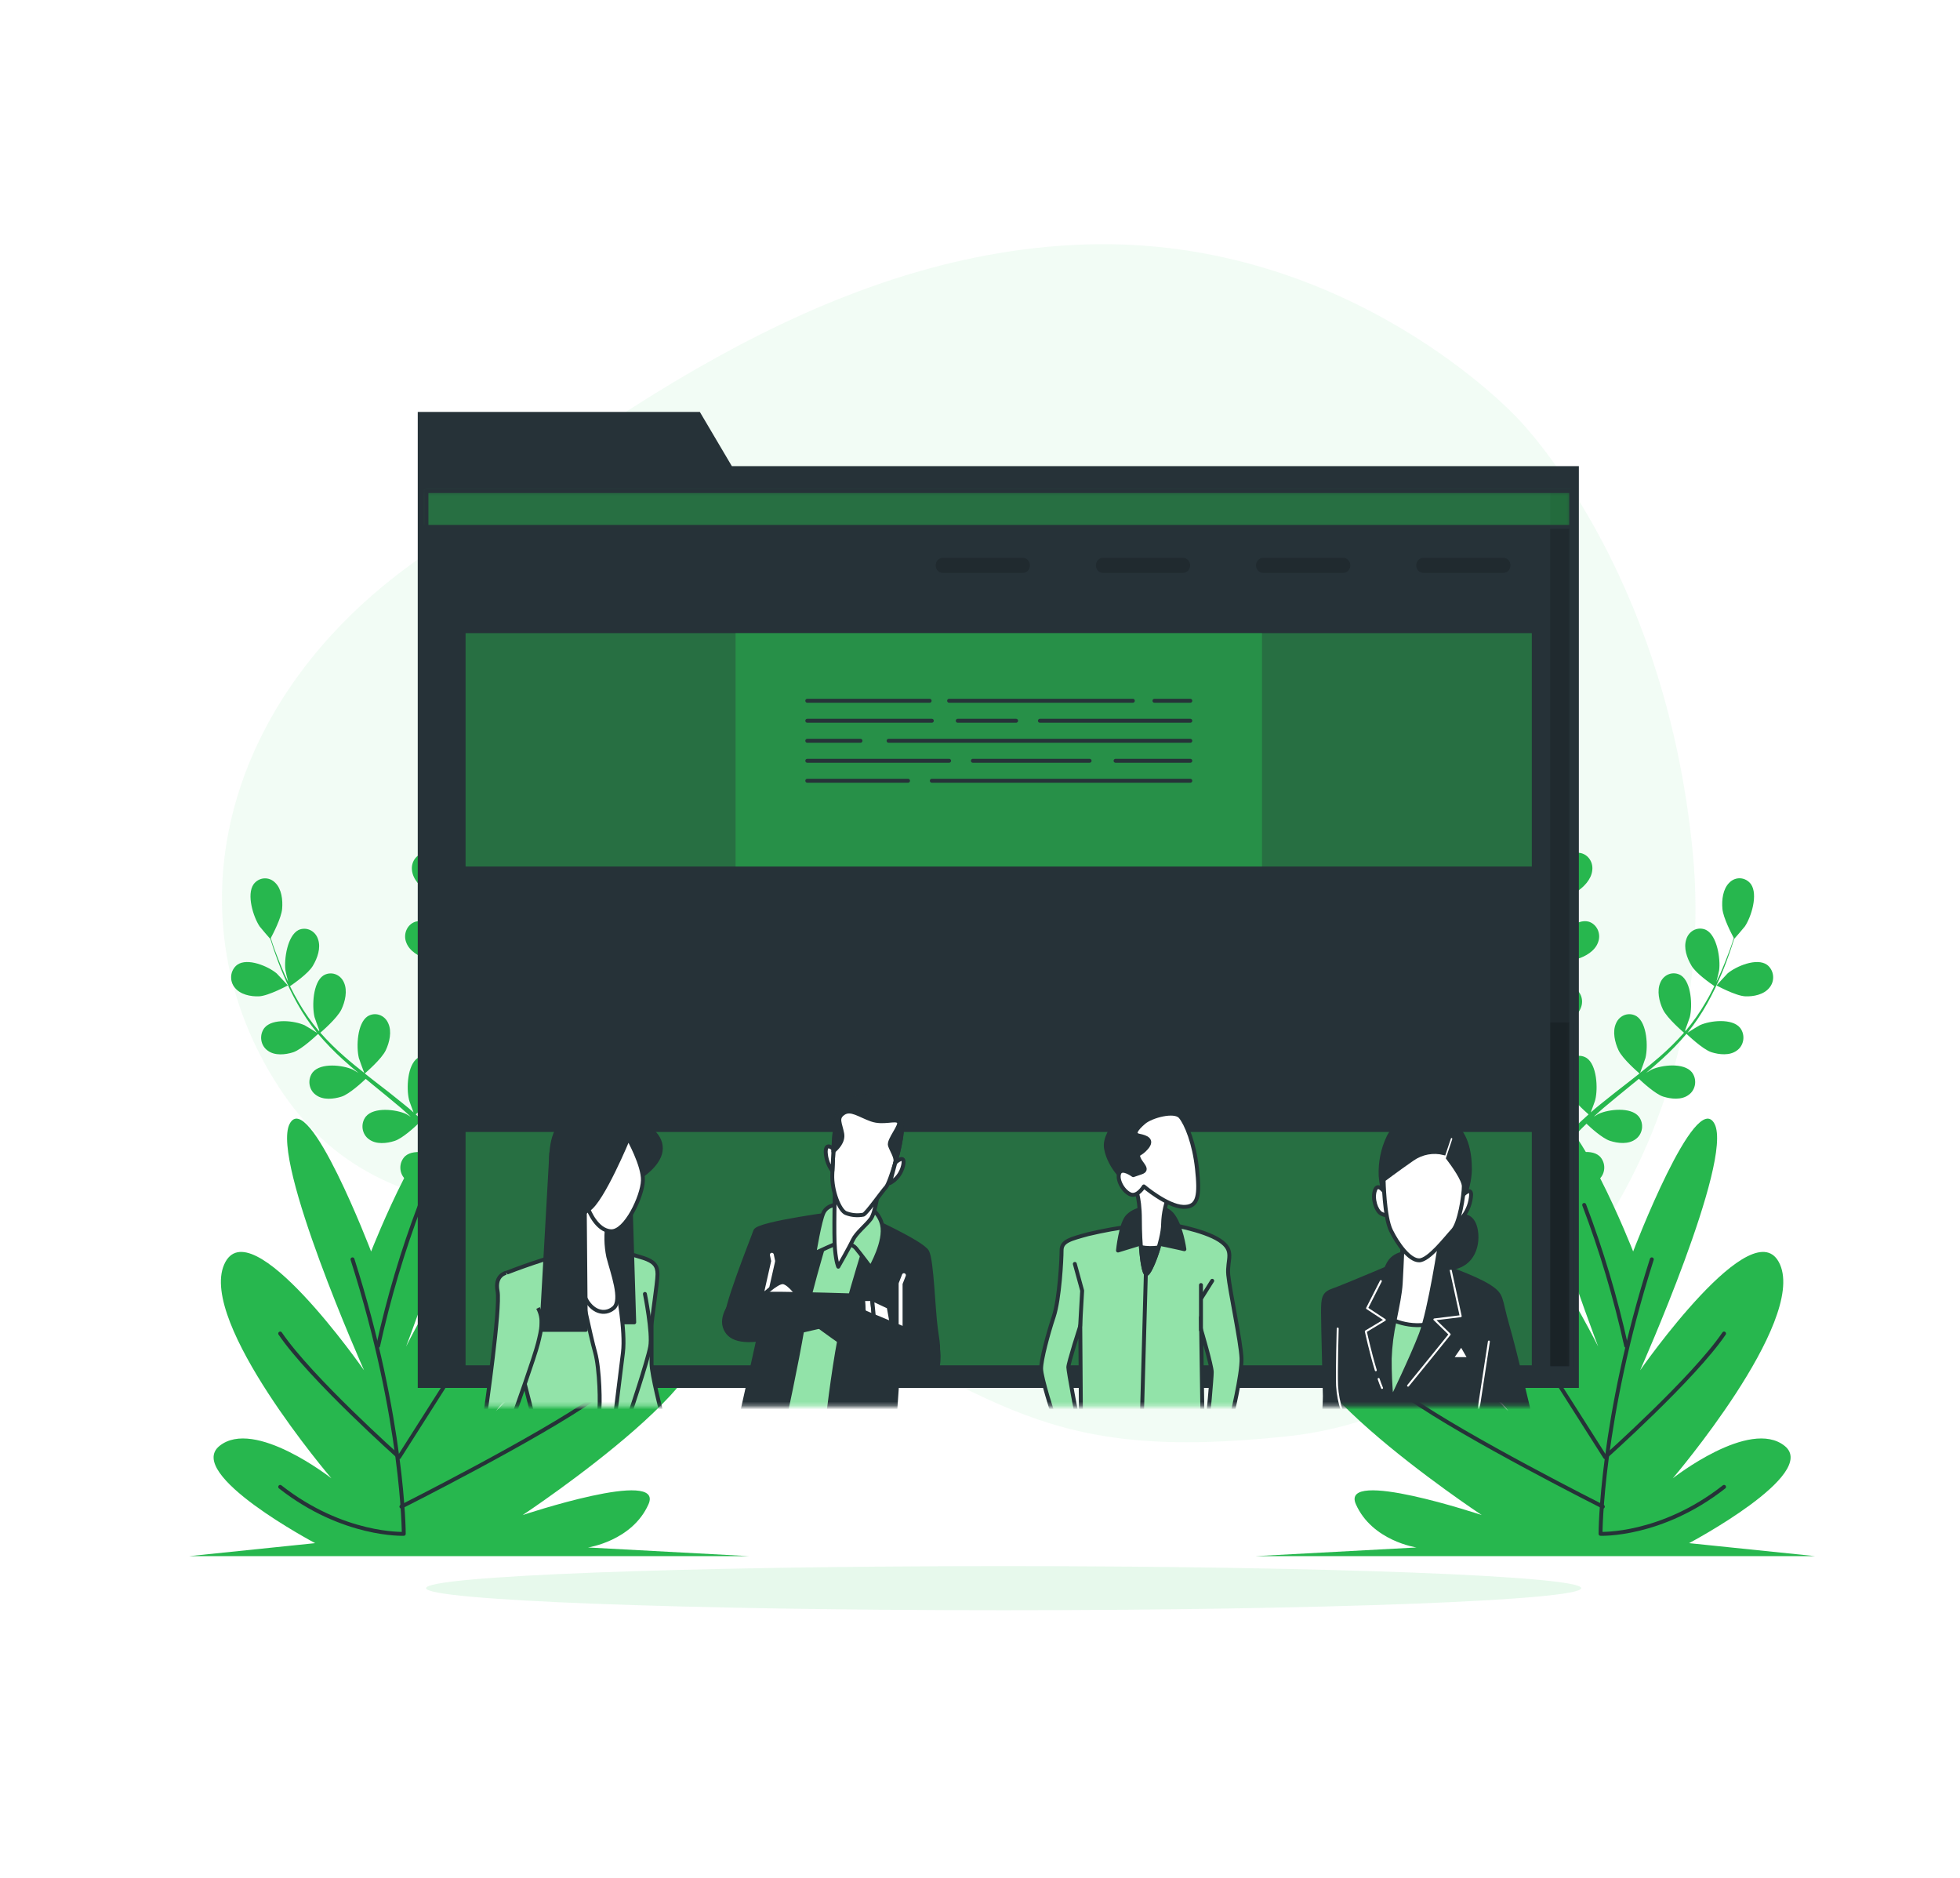 <svg width="500" height="479" viewBox="0 0 500 479" fill="none" xmlns="http://www.w3.org/2000/svg">
<g filter="url(#filter0_b_106_2)">
<g filter="url(#filter1_b_106_2)">
<path d="M387 106.547C387 106.547 344.31 60.137 276.72 62.357C209.13 64.577 151.49 109.525 103.82 144.708C56.15 179.892 43.35 234.562 71.1 277.227C98.85 319.891 142.96 301.931 199.16 329.624C255.36 357.316 266 373.046 328.65 366.312C391.3 359.578 438.94 290.705 431.82 217.338C424.7 143.972 387 106.547 387 106.547Z" fill="#92E3A9" fill-opacity="0.12"/>
</g>
<path d="M403.36 405.071C403.36 408.19 337.36 410.704 256.03 410.704C174.7 410.704 108.69 408.19 108.69 405.071C108.69 401.952 174.69 399.449 256.03 399.449C337.37 399.449 403.36 401.963 403.36 405.071Z" fill="#92E3A9" fill-opacity="0.22"/>
<path d="M116.67 229.489C116.73 229.489 115.98 225.533 115.9 225.246C115.04 222.425 111.81 217.502 108.67 217.502C108.149 217.52 107.638 217.653 107.168 217.893C106.699 218.134 106.283 218.476 105.946 218.898C105.609 219.32 105.36 219.812 105.214 220.343C105.069 220.874 105.03 221.431 105.1 221.979C105.33 224.313 107.31 226.307 109.1 227.453C111.2 228.842 116.67 229.489 116.67 229.489Z" fill="#27B74E"/>
<path d="M122.74 202.842C119.79 203.967 118.33 209.759 118.42 212.729C118.42 212.983 118.98 216.972 119.04 216.972H119.1C118.86 217.884 118.61 218.86 118.36 219.942C117.92 221.937 117.44 224.185 117.07 226.689C116.641 229.371 116.361 232.077 116.23 234.793C116.076 237.837 116.173 240.89 116.52 243.916C116.524 243.951 116.524 243.987 116.52 244.022C116.14 243.142 114.98 240.713 114.87 240.532C113.33 238.05 108.99 234.167 105.96 235.09C105.463 235.253 105.005 235.524 104.613 235.886C104.222 236.249 103.906 236.695 103.688 237.195C103.469 237.695 103.352 238.238 103.343 238.789C103.335 239.34 103.436 239.887 103.64 240.394C104.44 242.59 106.84 243.948 108.85 244.563C111.12 245.242 116.18 244.436 116.58 244.372C117.014 247.439 117.635 250.472 118.44 253.453C118.91 255.192 119.44 256.932 119.96 258.661C119.61 257.908 119.28 257.24 119.23 257.155C117.69 254.672 113.35 250.79 110.32 251.713C109.823 251.875 109.365 252.147 108.973 252.509C108.582 252.872 108.266 253.317 108.048 253.817C107.829 254.317 107.712 254.861 107.703 255.412C107.695 255.963 107.796 256.51 108 257.017C108.8 259.202 111.2 260.57 113.21 261.175C115.22 261.78 119.58 261.175 120.72 261.027C120.93 261.684 121.14 262.353 121.36 263.01C122.36 266.193 123.44 269.375 124.36 272.494C124.69 273.555 124.97 274.7 125.26 275.803C124.95 275.135 124.67 274.573 124.62 274.499C123.09 272.006 118.74 268.134 115.72 269.057C115.223 269.218 114.763 269.488 114.37 269.85C113.977 270.213 113.661 270.658 113.441 271.158C113.222 271.658 113.104 272.202 113.095 272.754C113.086 273.305 113.186 273.853 113.39 274.361C114.19 276.546 116.6 277.914 118.61 278.519C120.62 279.124 124.55 278.593 125.91 278.392C126.18 279.527 126.45 280.672 126.66 281.786C126.78 282.55 126.95 283.271 127.04 284.056L127.34 286.326C127.48 287.78 127.64 289.275 127.74 290.697C127.82 291.694 127.88 292.638 127.94 293.582C127.63 292.521 126.94 290.326 126.94 290.156C125.833 287.822 124.18 285.828 122.14 284.364C122.026 284.098 121.893 283.843 121.74 283.6C121.455 283.138 121.081 282.744 120.644 282.444C120.206 282.145 119.714 281.946 119.199 281.861C118.684 281.776 118.159 281.807 117.656 281.951C117.153 282.095 116.684 282.35 116.28 282.699C113.91 284.873 114.5 290.835 115.59 293.572C115.65 293.731 116.59 295.407 117.11 296.446L115.84 294.77C114.96 293.635 114.06 292.532 113.1 291.344C112.607 290.792 112.117 290.23 111.63 289.657C111.15 289.085 110.58 288.544 110.05 287.971C108.79 286.687 107.46 285.446 106.05 284.237C106.99 283.42 110.26 280.492 111.2 278.498C112.14 276.504 112.81 273.714 111.83 271.603C111.615 271.101 111.302 270.652 110.913 270.286C110.523 269.92 110.066 269.646 109.57 269.48C109.074 269.314 108.55 269.26 108.034 269.322C107.517 269.385 107.018 269.562 106.57 269.842C103.91 271.603 103.64 277.596 104.33 280.45C104.33 280.63 105.09 282.646 105.5 283.738C104.67 283.006 103.85 282.285 102.99 281.617C100.51 279.59 97.99 277.617 95.39 275.634L93.06 273.799C93.39 273.512 97.35 270.118 98.41 267.879C99.35 265.896 100.02 263.095 99.04 260.995C98.826 260.49 98.513 260.039 98.124 259.671C97.734 259.303 97.276 259.027 96.778 258.86C96.281 258.693 95.756 258.639 95.238 258.701C94.719 258.764 94.219 258.942 93.77 259.223C91.12 260.995 90.85 266.978 91.54 269.831C91.59 270.043 92.62 272.929 92.92 273.65C91.21 272.303 89.52 270.945 87.92 269.534C85.732 267.633 83.661 265.585 81.72 263.403C81.87 263.275 86.02 259.743 87.1 257.462C88.04 255.479 88.71 252.678 87.73 250.567C87.513 250.067 87.201 249.621 86.812 249.258C86.423 248.894 85.966 248.621 85.471 248.456C84.977 248.291 84.455 248.238 83.94 248.3C83.424 248.362 82.927 248.538 82.48 248.817C79.82 250.588 79.56 256.582 80.24 259.425C80.29 259.616 81.07 261.822 81.47 262.851L81.32 262.957C79.42 260.704 77.714 258.276 76.22 255.701C75.39 254.301 74.66 252.901 73.98 251.533C74.82 250.96 78.61 248.35 79.8 246.356C80.99 244.362 81.9 241.784 81.14 239.577C80.977 239.059 80.715 238.582 80.369 238.178C80.023 237.773 79.602 237.449 79.131 237.226C78.661 237.004 78.152 236.888 77.637 236.885C77.122 236.883 76.612 236.994 76.14 237.212C73.32 238.655 72.43 244.637 72.82 247.523C72.82 247.682 73.22 249.284 73.52 250.44C73.22 249.825 72.9 249.178 72.63 248.573C71.63 246.313 70.78 244.171 70.08 242.272C69.69 241.211 69.35 240.15 69.08 239.259C69.62 238.251 71.77 234.125 71.97 231.834C72.17 229.542 71.85 226.753 70.22 225.161C69.848 224.774 69.403 224.473 68.915 224.28C68.426 224.086 67.905 224.004 67.384 224.038C66.864 224.072 66.356 224.221 65.893 224.477C65.431 224.733 65.024 225.089 64.7 225.522C62.83 228.185 64.62 233.881 66.24 236.3C66.38 236.512 68.92 239.482 68.95 239.482V239.418C69.23 240.32 69.53 241.275 69.89 242.325C70.56 244.245 71.33 246.409 72.32 248.69C73.359 251.179 74.534 253.602 75.84 255.945C77.296 258.573 78.969 261.058 80.84 263.371L80.91 263.445C80.13 262.936 77.91 261.589 77.72 261.504C75.15 260.326 69.52 259.669 67.46 262.172C67.129 262.599 66.886 263.095 66.748 263.628C66.609 264.161 66.578 264.718 66.657 265.265C66.735 265.811 66.921 266.334 67.202 266.799C67.484 267.264 67.854 267.661 68.29 267.964C70.09 269.322 72.81 269.025 74.8 268.389C77.05 267.635 80.8 263.997 81.15 263.71C83.106 266.016 85.204 268.181 87.43 270.192C88.72 271.369 90.05 272.515 91.43 273.65C90.74 273.236 90.12 272.865 90.03 272.823C87.46 271.645 81.84 270.987 79.78 273.491C79.447 273.916 79.202 274.412 79.062 274.944C78.922 275.477 78.89 276.035 78.967 276.582C79.045 277.129 79.23 277.652 79.512 278.117C79.793 278.583 80.164 278.98 80.6 279.283C82.41 280.641 85.12 280.344 87.12 279.707C89.12 279.071 92.43 275.994 93.3 275.178L94.86 276.472C97.38 278.519 99.86 280.545 102.31 282.614C103.16 283.346 103.97 284.088 104.79 284.841C104.18 284.47 103.66 284.162 103.57 284.12C101 282.953 95.38 282.285 93.32 284.799C92.987 285.224 92.742 285.72 92.602 286.252C92.462 286.785 92.43 287.343 92.507 287.89C92.585 288.437 92.77 288.96 93.052 289.425C93.333 289.891 93.704 290.288 94.14 290.591C95.95 291.949 98.66 291.652 100.66 291.005C102.66 290.357 105.66 287.589 106.66 286.634C107.47 287.419 108.29 288.215 109.05 289.021C109.55 289.583 110.05 290.082 110.55 290.686L111.98 292.415C112.86 293.54 113.76 294.696 114.59 295.821C115.17 296.606 115.71 297.359 116.26 298.112C115.42 297.38 113.75 295.99 113.59 295.874C111.22 294.293 105.76 292.744 103.36 294.887C102.973 295.256 102.663 295.708 102.451 296.212C102.239 296.716 102.129 297.263 102.129 297.815C102.129 298.367 102.239 298.913 102.451 299.418C102.663 299.922 102.973 300.374 103.36 300.743C104.95 302.376 107.67 302.546 109.74 302.206C112.01 301.835 116.13 299.024 116.64 298.632C117.54 299.883 118.4 301.114 119.2 302.281C121.97 306.344 124.13 309.844 125.61 312.305L125.76 312.56L127.68 311.573L127.38 311.085C125.83 308.635 123.58 305.155 120.69 301.114C119.79 299.83 118.79 298.494 117.76 297.115C118.83 295.876 119.832 294.572 120.76 293.211C122.96 294.123 127.55 294.155 128.14 294.155C128.24 295.736 128.32 297.263 128.37 298.706C128.57 303.723 128.55 307.903 128.51 310.82C128.51 310.937 128.51 311.043 128.51 311.16L130.62 310.099C130.62 307.192 130.51 303.267 130.24 298.621C130.14 297.03 130.01 295.322 129.87 293.572C130.45 293.423 135.22 292.118 137.02 290.591C138.66 289.212 140.38 286.963 140.32 284.619C140.324 284.066 140.218 283.519 140.01 283.013C139.801 282.506 139.495 282.052 139.11 281.68C138.725 281.308 138.27 281.026 137.776 280.852C137.282 280.679 136.758 280.617 136.24 280.672C133.12 281.097 130.52 286.411 130.01 289.339C130.01 289.509 129.84 291.461 129.78 292.617C129.72 291.906 129.66 291.217 129.59 290.495C129.45 289.042 129.27 287.599 129.09 286.04C128.97 285.297 128.85 284.534 128.74 283.77C128.63 283.006 128.44 282.221 128.29 281.447C127.91 279.633 127.45 277.819 126.94 276.005C128.14 275.878 132.4 275.347 134.22 274.233C136.04 273.12 138.05 271.189 138.33 268.855C138.412 268.31 138.385 267.753 138.251 267.22C138.117 266.686 137.878 266.189 137.551 265.76C137.224 265.33 136.815 264.979 136.351 264.728C135.888 264.478 135.38 264.333 134.86 264.304C131.72 264.22 128.38 269.057 127.46 271.868C127.4 272.038 126.95 274.127 126.73 275.284C126.41 274.223 126.11 273.109 125.73 272.016C124.73 268.834 123.6 265.726 122.5 262.575L121.5 259.679C121.93 259.679 127 259.128 129.04 257.876C130.85 256.815 132.87 254.832 133.15 252.498C133.234 251.953 133.208 251.395 133.074 250.861C132.941 250.327 132.702 249.828 132.375 249.399C132.047 248.969 131.638 248.618 131.174 248.368C130.709 248.118 130.2 247.974 129.68 247.947C126.54 247.862 123.2 252.71 122.28 255.511C122.21 255.723 121.57 258.693 121.44 259.51C120.72 257.388 120.02 255.267 119.44 253.145C118.605 250.278 117.937 247.358 117.44 244.404C117.64 244.404 122.94 243.874 125.03 242.601C126.84 241.487 128.86 239.546 129.14 237.212C129.222 236.666 129.195 236.108 129.06 235.574C128.925 235.04 128.686 234.542 128.358 234.113C128.029 233.683 127.619 233.332 127.155 233.082C126.69 232.832 126.181 232.688 125.66 232.661C122.53 232.576 119.19 237.424 118.27 240.225C118.21 240.405 117.72 242.707 117.51 243.799H117.33C116.917 240.811 116.756 237.79 116.85 234.772C116.85 233.117 117 231.526 117.15 229.988C118.15 229.988 122.7 229.988 124.7 229.076C126.7 228.163 128.82 226.487 129.34 224.207C129.479 223.672 129.51 223.113 129.43 222.565C129.351 222.018 129.164 221.494 128.881 221.028C128.598 220.562 128.225 220.165 127.787 219.863C127.349 219.561 126.856 219.36 126.34 219.274C123.23 218.828 119.41 223.252 118.21 225.925C118.14 226.074 117.63 227.633 117.27 228.779C117.34 228.078 117.41 227.368 117.5 226.657C117.82 224.164 118.25 221.905 118.65 219.9C118.89 218.765 119.12 217.778 119.35 216.792C120.35 216.261 124.27 214.087 125.62 212.315C126.97 210.544 128.15 208.008 127.62 205.728C127.51 205.179 127.29 204.661 126.976 204.209C126.662 203.758 126.26 203.383 125.798 203.11C125.335 202.836 124.823 202.671 124.296 202.625C123.769 202.579 123.238 202.653 122.74 202.842Z" fill="#27B74E"/>
<path d="M66.06 254.121C68.51 254.015 73.41 251.342 73.42 251.342C73.43 251.342 70.78 248.456 70.59 248.287C68.4 246.441 63.14 244.224 60.53 246.069C60.105 246.388 59.747 246.797 59.481 247.271C59.214 247.746 59.045 248.274 58.984 248.822C58.922 249.371 58.971 249.926 59.125 250.454C59.279 250.981 59.537 251.468 59.88 251.883C61.29 253.697 64 254.206 66.06 254.121Z" fill="#27B74E"/>
<path d="M94.67 319.2C94.67 319.2 109.54 281.182 117.86 282.836C126.18 284.491 103.59 343.45 103.59 343.45C103.59 343.45 129.75 291.1 147.59 291.1C165.43 291.1 141.05 348.955 118.46 368.241C118.46 368.241 154.13 327.464 174.95 336.29C195.77 345.115 133.32 386.433 133.32 386.433C133.32 386.433 169.59 374.308 165.43 383.675C161.27 393.042 150 394.697 150 394.697L191 396.903H48.29L80.4 393.593C80.4 393.593 47.1 375.963 56 368.792C64.9 361.621 84.54 377.056 84.54 377.056C84.54 377.056 50.65 337.382 57.19 322.51C63.73 307.638 92.87 349.507 92.87 349.507C92.87 349.507 69.08 296.064 73.87 286.687C78.66 277.31 94.67 319.2 94.67 319.2Z" fill="#27B74E"/>
<path d="M89.92 321.205C103 362.205 103 391.217 103 391.217C103 391.217 87.54 391.854 71.48 379.241" stroke="#263238" stroke-linecap="round" stroke-linejoin="round"/>
<path d="M96.46 343.28C99.152 331.023 102.729 319.005 107.16 307.33" stroke="#263238" stroke-linecap="round" stroke-linejoin="round"/>
<path d="M135.11 319.317L101.81 371.667C101.81 371.667 79.21 351.512 71.48 340.13" stroke="#263238" stroke-linecap="round" stroke-linejoin="round"/>
<path d="M102.4 384.28C102.4 384.28 137.48 366.618 151.76 356.53" stroke="#263238" stroke-linecap="round" stroke-linejoin="round"/>
<path d="M394.62 229.489C394.56 229.489 395.32 225.533 395.39 225.246C396.25 222.425 399.49 217.502 402.62 217.502C403.141 217.52 403.653 217.653 404.122 217.893C404.591 218.134 405.008 218.476 405.344 218.898C405.681 219.32 405.93 219.812 406.076 220.343C406.221 220.874 406.26 221.431 406.19 221.979C405.96 224.313 403.98 226.307 402.19 227.453C400.09 228.842 394.62 229.489 394.62 229.489Z" fill="#27B74E"/>
<path d="M388.55 202.842C391.5 203.967 392.97 209.759 392.87 212.729C392.87 212.984 392.31 216.972 392.26 216.972H392.2C392.43 217.884 392.68 218.86 392.93 219.942C393.37 221.937 393.85 224.186 394.22 226.689C394.649 229.371 394.929 232.077 395.06 234.793C395.219 237.837 395.122 240.891 394.77 243.916C394.766 243.951 394.766 243.987 394.77 244.022C395.16 243.142 396.32 240.713 396.42 240.532C397.96 238.05 402.3 234.168 405.33 235.09C405.827 235.251 406.287 235.522 406.68 235.884C407.072 236.246 407.388 236.692 407.607 237.193C407.826 237.693 407.943 238.237 407.95 238.789C407.958 239.34 407.855 239.887 407.65 240.394C406.85 242.59 404.45 243.948 402.44 244.563C400.17 245.242 395.11 244.436 394.71 244.372C394.281 247.44 393.66 250.473 392.85 253.453C392.383 255.192 391.877 256.929 391.33 258.661C391.68 257.908 392.01 257.24 392.06 257.155C393.6 254.673 397.95 250.79 400.97 251.713C401.468 251.874 401.927 252.144 402.32 252.507C402.712 252.869 403.028 253.315 403.247 253.815C403.466 254.316 403.583 254.86 403.59 255.411C403.598 255.963 403.495 256.51 403.29 257.017C402.49 259.202 400.09 260.571 398.08 261.175C396.07 261.78 391.71 261.175 390.57 261.027L389.94 263.01C388.94 266.193 387.85 269.375 386.94 272.494C386.61 273.555 386.32 274.7 386.03 275.804C386.35 275.135 386.62 274.573 386.67 274.499C388.21 272.006 392.55 268.134 395.57 269.057C396.067 269.218 396.527 269.489 396.92 269.851C397.313 270.213 397.629 270.658 397.849 271.158C398.068 271.659 398.187 272.202 398.195 272.754C398.204 273.306 398.104 273.853 397.9 274.361C397.1 276.546 394.69 277.915 392.68 278.519C390.67 279.124 386.74 278.593 385.38 278.392C385.11 279.527 384.85 280.673 384.64 281.786C384.51 282.55 384.34 283.272 384.25 284.057L383.95 286.327C383.81 287.78 383.65 289.276 383.55 290.697C383.47 291.694 383.41 292.638 383.35 293.582C383.67 292.522 384.35 290.326 384.4 290.156C385.51 287.824 387.162 285.831 389.2 284.364C389.313 284.096 389.45 283.84 389.61 283.6C389.893 283.137 390.265 282.742 390.702 282.442C391.139 282.141 391.631 281.942 392.145 281.857C392.659 281.772 393.185 281.803 393.687 281.948C394.189 282.093 394.657 282.349 395.06 282.699C397.44 284.873 396.84 290.835 395.75 293.572C395.69 293.731 394.8 295.407 394.23 296.447C394.66 295.884 395.06 295.386 395.51 294.77C396.38 293.635 397.28 292.532 398.24 291.344L399.71 289.657C400.19 289.085 400.77 288.544 401.3 287.971C402.55 286.687 403.88 285.446 405.25 284.237C404.32 283.42 401.04 280.492 400.1 278.498C399.16 276.504 398.49 273.714 399.47 271.603C399.685 271.099 399.998 270.649 400.388 270.282C400.778 269.916 401.237 269.64 401.734 269.474C402.232 269.308 402.756 269.255 403.274 269.318C403.792 269.382 404.291 269.56 404.74 269.842C407.39 271.603 407.66 277.596 406.97 280.45C406.97 280.63 406.21 282.646 405.8 283.738C406.63 283.006 407.45 282.285 408.31 281.617C410.79 279.591 413.36 277.618 415.91 275.634L418.24 273.799C417.91 273.512 413.95 270.118 412.89 267.879C411.96 265.896 411.28 263.095 412.26 260.995C412.474 260.49 412.787 260.039 413.176 259.672C413.566 259.304 414.024 259.027 414.522 258.86C415.019 258.693 415.544 258.639 416.062 258.701C416.581 258.764 417.081 258.942 417.53 259.223C420.19 260.995 420.45 266.978 419.76 269.831C419.71 270.043 418.68 272.929 418.39 273.65C420.09 272.303 421.78 270.945 423.39 269.534C425.578 267.634 427.649 265.586 429.59 263.403C429.44 263.276 425.29 259.743 424.21 257.462C423.27 255.479 422.6 252.678 423.58 250.567C423.794 250.064 424.106 249.615 424.495 249.248C424.884 248.881 425.342 248.605 425.838 248.438C426.334 248.271 426.858 248.216 427.375 248.278C427.892 248.34 428.391 248.516 428.84 248.796C431.5 250.567 431.77 256.561 431.08 259.404C431.03 259.595 430.25 261.801 429.86 262.83C429.906 262.871 429.956 262.907 430.01 262.936C431.907 260.683 433.61 258.255 435.1 255.68C435.94 254.28 436.66 252.88 437.34 251.511C436.5 250.939 432.71 248.329 431.52 246.335C430.33 244.341 429.43 241.763 430.18 239.556C430.342 239.031 430.606 238.548 430.955 238.139C431.305 237.729 431.731 237.402 432.208 237.179C432.684 236.956 433.199 236.842 433.72 236.844C434.241 236.846 434.755 236.964 435.23 237.191C438.06 238.633 438.94 244.616 438.55 247.502C438.55 247.661 438.15 249.263 437.86 250.419C438.15 249.804 438.47 249.157 438.74 248.552C439.74 246.292 440.59 244.15 441.29 242.251C441.69 241.19 442.02 240.129 442.29 239.238C441.74 238.23 439.6 234.104 439.39 231.813C439.18 229.521 439.52 226.731 441.15 225.14C441.521 224.753 441.965 224.453 442.453 224.259C442.94 224.066 443.461 223.983 443.981 224.017C444.501 224.051 445.008 224.201 445.469 224.457C445.931 224.712 446.337 225.068 446.66 225.501C448.54 228.163 446.75 233.86 445.13 236.279C444.99 236.491 442.44 239.461 442.41 239.461V239.397C442.13 240.299 441.83 241.254 441.47 242.304C440.81 244.224 440.04 246.388 439.05 248.669C438.004 251.156 436.825 253.578 435.52 255.924C434.064 258.552 432.391 261.037 430.52 263.35L430.45 263.424C431.23 262.915 433.45 261.568 433.64 261.483C436.22 260.305 441.84 259.648 443.9 262.151C444.232 262.577 444.475 263.073 444.614 263.605C444.753 264.137 444.785 264.695 444.708 265.241C444.63 265.788 444.446 266.31 444.165 266.776C443.885 267.241 443.515 267.639 443.08 267.943C441.27 269.301 438.56 269.004 436.56 268.367C434.31 267.614 430.56 263.976 430.22 263.689C428.264 265.995 426.166 268.16 423.94 270.171C422.65 271.348 421.31 272.494 419.94 273.629C420.63 273.215 421.25 272.844 421.34 272.802C423.91 271.624 429.53 270.966 431.59 273.47C431.923 273.895 432.168 274.39 432.308 274.923C432.448 275.456 432.48 276.014 432.403 276.561C432.325 277.107 432.14 277.631 431.858 278.096C431.577 278.562 431.206 278.959 430.77 279.262C428.97 280.62 426.25 280.323 424.26 279.686C422.27 279.05 418.94 275.973 418.08 275.156C417.55 275.591 417.08 276.026 416.51 276.451C414 278.498 411.51 280.524 409.06 282.593C408.21 283.325 407.4 284.067 406.58 284.82L407.8 284.099C410.37 282.932 415.99 282.264 418.05 284.778C418.383 285.203 418.628 285.698 418.768 286.231C418.908 286.764 418.94 287.322 418.863 287.869C418.785 288.415 418.6 288.939 418.318 289.404C418.037 289.87 417.666 290.267 417.23 290.57C415.42 291.928 412.71 291.631 410.72 290.983C408.73 290.336 405.72 287.568 404.72 286.613C403.91 287.398 403.09 288.194 402.34 289C401.83 289.562 401.34 290.061 400.84 290.665L399.4 292.394C398.53 293.519 397.62 294.675 396.79 295.799C396.21 296.584 395.67 297.338 395.13 298.091C395.96 297.359 397.64 295.969 397.79 295.852C400.16 294.272 405.63 292.723 408.02 294.866C408.407 295.235 408.717 295.686 408.929 296.191C409.141 296.695 409.251 297.241 409.251 297.794C409.251 298.346 409.141 298.892 408.929 299.397C408.717 299.901 408.407 300.352 408.02 300.722C406.42 302.355 403.7 302.525 401.64 302.185C399.36 301.814 395.24 299.003 394.73 298.611C393.83 299.862 392.97 301.093 392.17 302.26C389.4 306.322 387.24 309.823 385.76 312.284C385.76 312.38 385.66 312.454 385.61 312.539L383.69 311.552L383.99 311.064C385.54 308.614 387.8 305.134 390.68 301.093C391.59 299.809 392.58 298.473 393.61 297.094C392.538 295.857 391.536 294.553 390.61 293.19C388.4 294.102 383.82 294.134 383.22 294.134C383.13 295.715 383.05 297.242 382.99 298.685C382.79 303.702 382.81 307.882 382.86 310.799V311.138L380.75 310.078C380.75 307.171 380.86 303.246 381.14 298.6C381.23 297.009 381.36 295.301 381.51 293.551C380.92 293.402 376.15 292.097 374.35 290.57C372.72 289.191 371 286.942 371.06 284.598C371.054 284.045 371.159 283.497 371.367 282.99C371.575 282.482 371.882 282.028 372.267 281.655C372.652 281.283 373.107 281.001 373.602 280.828C374.097 280.655 374.621 280.595 375.14 280.651C378.25 281.076 380.86 286.39 381.37 289.318C381.37 289.488 381.53 291.44 381.59 292.596C381.66 291.885 381.71 291.196 381.79 290.474C381.92 289.021 382.1 287.578 382.29 286.019C382.4 285.276 382.52 284.513 382.63 283.749C382.74 282.985 382.93 282.2 383.08 281.426C383.46 279.612 383.92 277.798 384.43 275.984C383.23 275.857 378.98 275.326 377.15 274.212C375.32 273.099 373.32 271.168 373.05 268.834C372.966 268.289 372.992 267.731 373.126 267.197C373.259 266.663 373.498 266.165 373.825 265.735C374.153 265.306 374.562 264.954 375.026 264.704C375.491 264.454 376 264.311 376.52 264.283C379.65 264.199 382.99 269.036 383.91 271.847C383.97 272.017 384.42 274.106 384.64 275.263C384.96 274.202 385.26 273.088 385.64 271.995C386.64 268.813 387.77 265.705 388.87 262.554C389.21 261.589 389.53 260.624 389.87 259.658C389.44 259.658 384.37 259.107 382.33 257.855C380.52 256.794 378.5 254.811 378.22 252.477C378.138 251.932 378.165 251.374 378.299 250.841C378.433 250.308 378.672 249.81 378.999 249.381C379.326 248.952 379.735 248.601 380.199 248.35C380.662 248.099 381.17 247.955 381.69 247.926C384.83 247.841 388.17 252.689 389.09 255.489C389.16 255.702 389.8 258.672 389.93 259.489C390.65 257.367 391.36 255.245 391.93 253.124C392.775 250.259 393.443 247.34 393.93 244.383C393.73 244.383 388.44 243.853 386.35 242.58C384.53 241.466 382.51 239.525 382.24 237.191C382.156 236.645 382.182 236.088 382.316 235.554C382.449 235.02 382.688 234.521 383.015 234.092C383.343 233.662 383.752 233.311 384.216 233.061C384.681 232.811 385.19 232.667 385.71 232.64C388.84 232.555 392.18 237.403 393.1 240.203C393.16 240.384 393.66 242.686 393.87 243.778H394.04C394.453 240.79 394.614 237.769 394.52 234.751C394.52 233.096 394.37 231.505 394.22 229.967C393.22 229.967 388.68 229.967 386.68 229.055C384.68 228.142 382.55 226.466 382.03 224.186C381.891 223.651 381.861 223.092 381.94 222.544C382.019 221.996 382.206 221.473 382.489 221.007C382.773 220.541 383.145 220.144 383.583 219.842C384.021 219.54 384.514 219.339 385.03 219.253C388.14 218.807 391.96 223.231 393.17 225.904C393.23 226.053 393.75 227.612 394.1 228.758C394.03 228.057 393.96 227.347 393.87 226.636C393.56 224.143 393.12 221.884 392.72 219.879C392.48 218.744 392.25 217.757 392.02 216.771C391.02 216.24 387.1 214.066 385.76 212.294C384.42 210.523 383.22 207.987 383.76 205.707C383.875 205.171 384.093 204.666 384.403 204.226C384.712 203.785 385.105 203.418 385.556 203.148C386.008 202.878 386.507 202.712 387.023 202.659C387.538 202.606 388.059 202.669 388.55 202.842Z" fill="#27B74E"/>
<path d="M445.23 254.121C442.78 254.015 437.88 251.342 437.88 251.342C437.88 251.342 440.51 248.456 440.7 248.287C442.89 246.441 448.15 244.224 450.76 246.069C451.187 246.387 451.545 246.796 451.813 247.27C452.08 247.744 452.25 248.273 452.311 248.822C452.373 249.37 452.324 249.927 452.169 250.454C452.013 250.982 451.755 251.468 451.41 251.883C450 253.697 447.32 254.206 445.23 254.121Z" fill="#27B74E"/>
<path d="M416.62 319.2C416.62 319.2 401.75 281.182 393.43 282.836C385.11 284.491 407.7 343.45 407.7 343.45C407.7 343.45 381.54 291.1 363.7 291.1C345.86 291.1 370.24 348.955 392.84 368.241C392.84 368.241 357.16 327.464 336.35 336.29C315.54 345.115 378 386.433 378 386.433C378 386.433 341.73 374.308 345.89 383.675C350.05 393.042 361.35 394.697 361.35 394.697L320.35 396.903H463L430.89 393.593C430.89 393.593 464.19 375.963 455.27 368.792C446.35 361.621 426.73 377.056 426.73 377.056C426.73 377.056 460.62 337.382 454.08 322.51C447.54 307.638 418.4 349.507 418.4 349.507C418.4 349.507 442.19 296.064 437.4 286.687C432.61 277.31 416.62 319.2 416.62 319.2Z" fill="#27B74E"/>
<path d="M421.38 321.205C408.3 362.205 408.3 391.217 408.3 391.217C408.3 391.217 423.76 391.854 439.81 379.241" stroke="#263238" stroke-linecap="round" stroke-linejoin="round"/>
<path d="M414.84 343.28C412.141 331.024 408.561 319.006 404.13 307.33" stroke="#263238" stroke-linecap="round" stroke-linejoin="round"/>
<path d="M376.19 319.317L409.48 371.667C409.48 371.667 432.08 351.512 439.81 340.13" stroke="#263238" stroke-linecap="round" stroke-linejoin="round"/>
<path d="M408.89 384.28C408.89 384.28 373.81 366.618 359.54 356.53" stroke="#263238" stroke-linecap="round" stroke-linejoin="round"/>
<g filter="url(#filter2_b_106_2)">
<path d="M186.7 118.898L178.53 105.065H106.57V118.898V123.873V354.001H402.77V118.898H186.7Z" fill="#263238"/>
<mask id="mask0_106_2" style="mask-type:luminance" maskUnits="userSpaceOnUse" x="108" y="125" width="293" height="224">
<path d="M400.82 125.242H108.77V348.983H400.82V125.242Z" fill="white"/>
</mask>
<g mask="url(#mask0_106_2)">
<path opacity="0.17" d="M402.25 123.322H395.47V350.681H402.25V123.322Z" fill="black"/>
<path opacity="0.17" d="M402.25 260.789H395.47V348.835H402.25V260.789Z" fill="black"/>
<path d="M401.2 122.218H107.61V134.386H401.2V122.218Z" fill="#27B74E" fill-opacity="0.46" stroke="#263238" stroke-miterlimit="10"/>
</g>
<path d="M400.82 125.242H108.77V348.983H400.82V125.242Z" stroke="#263238" stroke-linecap="round" stroke-linejoin="round"/>
<g opacity="0.17">
<path d="M260.93 146.118H240.5C240.264 146.118 240.03 146.069 239.811 145.973C239.593 145.877 239.394 145.736 239.227 145.559C239.06 145.381 238.927 145.171 238.837 144.939C238.747 144.708 238.7 144.459 238.7 144.208C238.699 143.957 238.744 143.707 238.834 143.475C238.924 143.242 239.056 143.03 239.224 142.851C239.391 142.673 239.59 142.531 239.809 142.435C240.028 142.338 240.263 142.288 240.5 142.288H260.93C261.167 142.288 261.402 142.338 261.621 142.435C261.84 142.531 262.039 142.673 262.206 142.851C262.374 143.03 262.506 143.242 262.596 143.475C262.686 143.707 262.731 143.957 262.73 144.208C262.73 144.459 262.683 144.708 262.593 144.939C262.503 145.171 262.37 145.381 262.203 145.559C262.036 145.736 261.837 145.877 261.619 145.973C261.4 146.069 261.166 146.118 260.93 146.118Z" fill="black"/>
<path d="M301.79 146.118H281.36C280.883 146.115 280.427 145.913 280.09 145.556C279.753 145.198 279.563 144.714 279.56 144.208C279.56 143.701 279.749 143.214 280.087 142.855C280.424 142.495 280.882 142.291 281.36 142.288H301.79C302.27 142.288 302.73 142.491 303.07 142.851C303.409 143.211 303.6 143.699 303.6 144.208C303.597 144.716 303.406 145.202 303.066 145.559C302.727 145.917 302.268 146.118 301.79 146.118Z" fill="black"/>
<path d="M342.66 146.118H322.23C321.752 146.118 321.293 145.917 320.954 145.559C320.614 145.202 320.423 144.716 320.42 144.208C320.42 143.699 320.611 143.211 320.95 142.851C321.29 142.491 321.75 142.288 322.23 142.288H342.66C343.138 142.291 343.596 142.495 343.933 142.855C344.271 143.214 344.46 143.701 344.46 144.208C344.457 144.714 344.267 145.198 343.93 145.556C343.593 145.913 343.137 146.115 342.66 146.118Z" fill="black"/>
<path d="M383.52 146.118H363.09C362.854 146.118 362.62 146.069 362.401 145.973C362.183 145.877 361.984 145.736 361.817 145.559C361.65 145.381 361.517 145.171 361.427 144.939C361.337 144.708 361.29 144.459 361.29 144.208C361.289 143.957 361.334 143.707 361.424 143.475C361.514 143.242 361.646 143.03 361.814 142.851C361.981 142.673 362.18 142.531 362.399 142.435C362.618 142.338 362.853 142.288 363.09 142.288H383.52C383.998 142.291 384.456 142.495 384.793 142.855C385.131 143.214 385.32 143.701 385.32 144.208C385.317 144.714 385.127 145.198 384.79 145.556C384.453 145.913 383.997 146.115 383.52 146.118Z" fill="black"/>
</g>
<path d="M136.37 237.441H167.24" stroke="#263238" stroke-width="3" stroke-linecap="round" stroke-linejoin="round"/>
<path d="M166.69 242.544H170.06" stroke="#263238" stroke-linecap="round" stroke-linejoin="round"/>
<path d="M147.36 242.544H164.65" stroke="#263238" stroke-linecap="round" stroke-linejoin="round"/>
<path d="M134.01 242.544H145.53" stroke="#263238" stroke-linecap="round" stroke-linejoin="round"/>
<path d="M155.9 247.646H170.06" stroke="#263238" stroke-linecap="round" stroke-linejoin="round"/>
<path d="M148.17 247.646H153.67" stroke="#263238" stroke-linecap="round" stroke-linejoin="round"/>
<path d="M134.01 247.646H145.73" stroke="#263238" stroke-linecap="round" stroke-linejoin="round"/>
<path d="M141.66 252.738H170.06" stroke="#263238" stroke-linecap="round" stroke-linejoin="round"/>
<path d="M134.01 252.738H139.02" stroke="#263238" stroke-linecap="round" stroke-linejoin="round"/>
<path d="M163.03 257.84H170.06" stroke="#263238" stroke-linecap="round" stroke-linejoin="round"/>
<path d="M149.6 257.84H160.58" stroke="#263238" stroke-linecap="round" stroke-linejoin="round"/>
<path d="M134.01 257.84H147.36" stroke="#263238" stroke-linecap="round" stroke-linejoin="round"/>
<path d="M145.73 262.943H170.06" stroke="#263238" stroke-linecap="round" stroke-linejoin="round"/>
<path d="M134.01 262.943H143.49" stroke="#263238" stroke-linecap="round" stroke-linejoin="round"/>
<path d="M206.77 237.441H237.64" stroke="#263238" stroke-width="3" stroke-linecap="round" stroke-linejoin="round"/>
<path d="M237.09 242.544H240.46" stroke="#263238" stroke-linecap="round" stroke-linejoin="round"/>
<path d="M217.76 242.544H235.05" stroke="#263238" stroke-linecap="round" stroke-linejoin="round"/>
<path d="M204.41 242.544H215.93" stroke="#263238" stroke-linecap="round" stroke-linejoin="round"/>
<path d="M226.3 247.646H240.46" stroke="#263238" stroke-linecap="round" stroke-linejoin="round"/>
<path d="M218.57 247.646H224.07" stroke="#263238" stroke-linecap="round" stroke-linejoin="round"/>
<path d="M204.41 247.646H216.13" stroke="#263238" stroke-linecap="round" stroke-linejoin="round"/>
<path d="M212.06 252.738H240.46" stroke="#263238" stroke-linecap="round" stroke-linejoin="round"/>
<path d="M204.41 252.738H209.42" stroke="#263238" stroke-linecap="round" stroke-linejoin="round"/>
<path d="M233.43 257.84H240.46" stroke="#263238" stroke-linecap="round" stroke-linejoin="round"/>
<path d="M220 257.84H230.98" stroke="#263238" stroke-linecap="round" stroke-linejoin="round"/>
<path d="M204.41 257.84H217.76" stroke="#263238" stroke-linecap="round" stroke-linejoin="round"/>
<path d="M216.13 262.943H240.46" stroke="#263238" stroke-linecap="round" stroke-linejoin="round"/>
<path d="M204.41 262.943H213.89" stroke="#263238" stroke-linecap="round" stroke-linejoin="round"/>
<path d="M277.17 237.441H308.04" stroke="#263238" stroke-width="3" stroke-linecap="round" stroke-linejoin="round"/>
<path d="M307.49 242.544H310.86" stroke="#263238" stroke-linecap="round" stroke-linejoin="round"/>
<path d="M288.16 242.544H305.45" stroke="#263238" stroke-linecap="round" stroke-linejoin="round"/>
<path d="M274.81 242.544H286.33" stroke="#263238" stroke-linecap="round" stroke-linejoin="round"/>
<path d="M296.7 247.646H310.86" stroke="#263238" stroke-linecap="round" stroke-linejoin="round"/>
<path d="M288.97 247.646H294.47" stroke="#263238" stroke-linecap="round" stroke-linejoin="round"/>
<path d="M274.81 247.646H286.53" stroke="#263238" stroke-linecap="round" stroke-linejoin="round"/>
<path d="M282.46 252.738H310.86" stroke="#263238" stroke-linecap="round" stroke-linejoin="round"/>
<path d="M274.81 252.738H279.82" stroke="#263238" stroke-linecap="round" stroke-linejoin="round"/>
<path d="M303.83 257.84H310.86" stroke="#263238" stroke-linecap="round" stroke-linejoin="round"/>
<path d="M290.4 257.84H301.38" stroke="#263238" stroke-linecap="round" stroke-linejoin="round"/>
<path d="M274.81 257.84H288.16" stroke="#263238" stroke-linecap="round" stroke-linejoin="round"/>
<path d="M286.53 262.943H310.86" stroke="#263238" stroke-linecap="round" stroke-linejoin="round"/>
<path d="M274.81 262.943H284.29" stroke="#263238" stroke-linecap="round" stroke-linejoin="round"/>
<path d="M347.57 237.441H378.44" stroke="#263238" stroke-width="3" stroke-linecap="round" stroke-linejoin="round"/>
<path d="M377.89 242.544H381.26" stroke="#263238" stroke-linecap="round" stroke-linejoin="round"/>
<path d="M358.56 242.544H375.85" stroke="#263238" stroke-linecap="round" stroke-linejoin="round"/>
<path d="M345.21 242.544H356.73" stroke="#263238" stroke-linecap="round" stroke-linejoin="round"/>
<path d="M367.1 247.646H381.26" stroke="#263238" stroke-linecap="round" stroke-linejoin="round"/>
<path d="M359.37 247.646H364.87" stroke="#263238" stroke-linecap="round" stroke-linejoin="round"/>
<path d="M345.21 247.646H356.93" stroke="#263238" stroke-linecap="round" stroke-linejoin="round"/>
<path d="M352.86 252.738H381.26" stroke="#263238" stroke-linecap="round" stroke-linejoin="round"/>
<path d="M345.21 252.738H350.22" stroke="#263238" stroke-linecap="round" stroke-linejoin="round"/>
<path d="M374.23 257.84H381.26" stroke="#263238" stroke-linecap="round" stroke-linejoin="round"/>
<path d="M360.8 257.84H371.78" stroke="#263238" stroke-linecap="round" stroke-linejoin="round"/>
<path d="M345.21 257.84H358.56" stroke="#263238" stroke-linecap="round" stroke-linejoin="round"/>
<path d="M356.93 262.943H381.26" stroke="#263238" stroke-linecap="round" stroke-linejoin="round"/>
<path d="M345.21 262.943H354.69" stroke="#263238" stroke-linecap="round" stroke-linejoin="round"/>
<path d="M390.77 221.01H118.77V161.489H390.77V221.01Z" fill="#27B74E" fill-opacity="0.46"/>
<path d="M321.94 221.01H187.65V161.489H321.94V221.01Z" fill="#27B74E" fill-opacity="0.46"/>
<path d="M294.5 178.737H303.65" stroke="#263238" stroke-linecap="round" stroke-linejoin="round"/>
<path d="M242.12 178.737H288.99" stroke="#263238" stroke-linecap="round" stroke-linejoin="round"/>
<path d="M205.94 178.737H237.15" stroke="#263238" stroke-linecap="round" stroke-linejoin="round"/>
<path d="M265.28 183.839H303.65" stroke="#263238" stroke-linecap="round" stroke-linejoin="round"/>
<path d="M244.32 183.839H259.21" stroke="#263238" stroke-linecap="round" stroke-linejoin="round"/>
<path d="M205.94 183.839H237.71" stroke="#263238" stroke-linecap="round" stroke-linejoin="round"/>
<path d="M226.68 188.942H303.65" stroke="#263238" stroke-linecap="round" stroke-linejoin="round"/>
<path d="M205.94 188.942H219.51" stroke="#263238" stroke-linecap="round" stroke-linejoin="round"/>
<path d="M284.58 194.044H303.65" stroke="#263238" stroke-linecap="round" stroke-linejoin="round"/>
<path d="M248.18 194.044H277.96" stroke="#263238" stroke-linecap="round" stroke-linejoin="round"/>
<path d="M205.94 194.044H242.12" stroke="#263238" stroke-linecap="round" stroke-linejoin="round"/>
<path d="M237.71 199.136H303.65" stroke="#263238" stroke-linecap="round" stroke-linejoin="round"/>
<path d="M205.94 199.136H231.64" stroke="#263238" stroke-linecap="round" stroke-linejoin="round"/>
<path d="M390.77 348.241H118.77V288.72H390.77V348.241Z" fill="#27B74E" fill-opacity="0.46"/>
</g>
<mask id="mask1_106_2" style="mask-type:luminance" maskUnits="userSpaceOnUse" x="332" y="274" width="61" height="85">
<path d="M392.87 274.647H332.48V358.704H392.87V274.647Z" fill="white"/>
</mask>
<g mask="url(#mask1_106_2)">
<path d="M358.58 321.46C358.58 321.46 342.65 328.249 340.15 329.087C337.65 329.925 337.5 331.071 337.5 334.709C337.5 338.348 337.97 354.758 337.97 356.084C337.97 357.41 337.81 359.892 337.81 359.892H390C390 359.892 386.56 345.041 384.53 338.029C382.5 331.018 383.44 330.402 379.85 328.09C376.26 325.777 366.85 322.457 364.85 321.958C362.776 321.613 360.679 321.446 358.58 321.46Z" fill="#263238" stroke="#263238" stroke-linecap="round" stroke-linejoin="round"/>
<path d="M359.36 319.635C359.36 319.635 355.61 319.306 354.05 322.627C352.49 325.947 348.74 333.68 348.74 333.68L353.27 336.661L348 339.514C348.88 343.607 349.975 347.644 351.28 351.607C352.188 354.208 353.229 356.755 354.4 359.235C354.4 359.235 362 350.122 365 347.301C366.978 345.293 368.615 342.939 369.84 340.342L365.94 336.534L372.66 335.706C372.66 335.706 370.94 326.435 368.75 322.627C366.56 318.818 359.36 319.635 359.36 319.635Z" fill="#263238" stroke="#263238" stroke-linecap="round" stroke-linejoin="round"/>
<path d="M351.69 351.714C351.97 352.541 352.27 353.326 352.56 354.015" stroke="white" stroke-width="0.5" stroke-linecap="round" stroke-linejoin="round"/>
<path d="M352.26 326.753L348.74 333.68L353.27 336.661L348.42 339.578C348.42 339.578 349.55 344.808 350.97 349.497" stroke="white" stroke-width="0.5" stroke-linecap="round" stroke-linejoin="round"/>
<path d="M370 323.613L372.63 335.706L365.91 336.534L369.81 340.342C369.81 340.342 362.31 349.666 359.2 353.432" stroke="white" stroke-width="0.5" stroke-linecap="round" stroke-linejoin="round"/>
<path d="M379.82 342.166L377.01 360.56" stroke="white" stroke-width="0.5" stroke-linecap="round" stroke-linejoin="round"/>
<path d="M341.25 338.857C341.25 338.857 340.94 349.953 341.09 353.432C341.214 355.638 341.635 357.813 342.34 359.892" stroke="white" stroke-width="0.5" stroke-linecap="round" stroke-linejoin="round"/>
<path d="M370.14 346.643L372.79 342.835L374.98 346.643H370.14Z" fill="white" stroke="#263238" stroke-miterlimit="10"/>
<path d="M373.26 310.194C373.26 310.194 375.91 309.865 376.54 314.013C377.17 318.161 375.29 323.454 369.04 323.454C362.79 323.454 363.27 318.479 363.42 314.84C363.57 311.202 373.26 310.194 373.26 310.194Z" fill="#263238" stroke="#263238" stroke-miterlimit="10"/>
<path d="M357.8 316.994C357.8 316.994 357.64 321.789 357.33 327.262C357.02 332.736 354.52 340.183 354.52 346.473C354.499 349.959 354.656 353.444 354.99 356.911C354.99 356.911 360.14 346.303 362.48 340.183C364.82 334.062 367.48 316.326 367.48 316.326L357.8 316.994Z" fill="white" stroke="#263238" stroke-miterlimit="10"/>
<path d="M373.1 306.1C374.263 303.684 374.905 301.024 374.98 298.313C374.98 294.176 374.2 288.544 369.67 286.051C365.14 283.558 356.39 285.223 354.21 290.029C352.738 293.1 352.049 296.527 352.21 299.968C352.368 301.829 352.733 303.663 353.3 305.431C353.3 305.431 353.93 302.249 358.14 300.637C362.35 299.024 366.89 297.316 369.07 298.515C371.25 299.714 373.1 306.1 373.1 306.1Z" fill="#263238" stroke="#263238" stroke-linecap="round" stroke-linejoin="round"/>
<path d="M353.43 304.402C353.43 304.402 351.55 301.421 350.77 303.575C349.99 305.728 351.09 308.879 352.33 309.537C353.57 310.194 354.21 309.865 354.21 309.865L353.43 304.402Z" fill="white" stroke="#263238" stroke-linecap="round" stroke-linejoin="round"/>
<path d="M373.1 304.901C373.1 304.901 375.29 302.578 375.29 304.731C375.18 306.73 374.48 308.641 373.29 310.194C372.35 311.52 371.88 310.862 371.88 310.862L373.1 304.901Z" fill="white" stroke="#263238" stroke-linecap="round" stroke-linejoin="round"/>
<path d="M369.39 295.364L370.94 290.729C371.001 290.547 370.992 290.347 370.914 290.173C370.836 289.999 370.696 289.865 370.525 289.801C370.354 289.736 370.166 289.746 370.002 289.828C369.837 289.911 369.711 290.059 369.65 290.241L368.35 294.113C366.982 293.77 365.563 293.726 364.179 293.985C362.794 294.244 361.475 294.8 360.3 295.619C356.24 298.441 352.96 300.923 352.96 300.923C352.96 300.923 353.12 310.364 354.83 313.843C356.54 317.323 359.52 321.46 362.02 321.46C364.52 321.46 368.89 315.668 370.61 313.843C372.33 312.019 373.42 304.901 373.42 302.578C373.42 300.912 370.84 297.284 369.39 295.364Z" fill="white" stroke="#263238" stroke-miterlimit="10"/>
<path d="M363.24 337.923C360.703 338.167 358.147 337.804 355.76 336.862C355.045 340.039 354.629 343.283 354.52 346.547C354.499 350.033 354.656 353.518 354.99 356.986C354.99 356.986 360.14 346.378 362.48 340.257C362.73 339.536 363 338.74 363.24 337.923Z" fill="#92E3A9" stroke="#263238" stroke-miterlimit="10"/>
</g>
<mask id="mask2_106_2" style="mask-type:luminance" maskUnits="userSpaceOnUse" x="261" y="274" width="62" height="85">
<path d="M322.09 274.647H261.7V358.704H322.09V274.647Z" fill="white"/>
</mask>
<g mask="url(#mask2_106_2)">
<path d="M289.43 312.666C285.447 313.145 281.491 313.854 277.58 314.787C273.01 316.039 270.81 316.58 270.81 318.914C270.81 321.248 270.3 331.304 268.81 335.802C267.32 340.299 265.59 346.76 265.59 349.093C265.59 351.427 268.81 361.303 268.81 361.303H274.73C274.73 361.303 272.53 349.804 272.53 348.733C272.53 347.661 275.58 338.125 275.58 338.125L275.75 361.653H306.75L306.42 339.196C306.42 339.196 309.12 348.361 309.12 349.974C309.12 351.586 308.12 362.194 308.12 362.194H314C314 362.194 316.88 350.525 316.71 346.388C316.54 342.251 313.71 329.14 313.33 325.173C312.95 321.205 315.19 319.062 311.13 316.368C307.07 313.674 297.75 312.061 295.72 311.881C293.604 311.925 291.498 312.188 289.43 312.666Z" fill="#92E3A9" stroke="#263238" stroke-miterlimit="10"/>
<path d="M275.55 338.178L276.06 329.193L274.19 322.372" stroke="#263238" stroke-linecap="round" stroke-linejoin="round"/>
<path d="M306.37 327.761V339.249" stroke="#263238" stroke-linecap="round" stroke-linejoin="round"/>
<path d="M306.53 330.996L309.24 326.679" stroke="#263238" stroke-linecap="round" stroke-linejoin="round"/>
<path d="M292.31 324.886L291.3 361.345" stroke="#263238" stroke-linecap="round" stroke-linejoin="round"/>
<path d="M291.8 308.359C290.293 308.447 288.86 309.079 287.74 310.152C285.88 311.955 285.2 318.956 285.2 318.956C285.2 318.956 291.13 317.163 292.14 316.835C293.15 316.506 302.14 318.627 302.14 318.627C302.14 318.627 301.3 312.348 298.93 309.653C296.56 306.959 291.8 308.359 291.8 308.359Z" fill="#263238" stroke="#263238" stroke-linecap="round" stroke-linejoin="round"/>
<path d="M289.43 302.609C289.43 302.609 290.79 304.731 290.79 311.096C290.79 317.46 291.46 324.027 292.31 324.886C293.16 325.745 296.71 316.4 296.71 312.157C296.778 309.351 297.415 306.594 298.58 304.073C298.58 304.073 294.34 301.018 292.14 300.658C291.539 300.558 290.925 300.705 290.422 301.067C289.919 301.429 289.565 301.98 289.43 302.609Z" fill="white" stroke="#263238" stroke-linecap="round" stroke-linejoin="round"/>
<path d="M291.06 318.097C291.33 321.587 291.79 324.334 292.31 324.886C292.83 325.438 294.46 321.937 295.58 318.182C294.078 318.407 292.553 318.378 291.06 318.097Z" fill="#263238" stroke="#263238" stroke-linecap="round" stroke-linejoin="round"/>
<path d="M299.76 285.372C299.76 285.372 300.76 285.732 302.64 283.929C304.52 282.126 303.64 278.72 302.81 279.442C302.28 279.901 301.821 280.445 301.45 281.054C301.122 280.003 300.517 279.073 299.708 278.374C298.898 277.675 297.917 277.236 296.88 277.108C293.33 276.747 289.09 281.956 289.09 281.956C289.09 281.956 281.31 288.066 282.15 292.914C282.99 297.762 287.4 302.068 289.43 302.609C291.46 303.15 295.19 299.204 294.51 295.789C293.83 292.373 293.33 287.302 294.51 286.804C296.233 286.222 297.986 285.744 299.76 285.372Z" fill="#263238" stroke="#263238" stroke-linecap="round" stroke-linejoin="round"/>
<path d="M289.09 299.735C289.09 299.735 286.22 297.613 285.54 299.204C284.86 300.796 286.39 303.692 288.25 304.583C290.11 305.474 291.8 302.61 291.8 302.61C291.8 302.61 297.73 307.638 301.8 307.818C305.87 307.998 306.04 304.583 305.36 298.122C304.68 291.662 302.65 286.623 301.13 284.831C299.61 283.038 293.68 284.65 291.81 286.263C289.94 287.875 288.81 289.318 290.63 289.679C292.45 290.039 294.18 290.739 292.49 292.734C290.8 294.728 289.95 293.985 290.49 295.428C291.03 296.871 293.2 298.303 291.17 299.024L289.09 299.735Z" fill="white" stroke="#263238" stroke-linecap="round" stroke-linejoin="round"/>
</g>
<mask id="mask3_106_2" style="mask-type:luminance" maskUnits="userSpaceOnUse" x="182" y="274" width="61" height="85">
<path d="M242.85 274.244H182.46V358.715H242.85V274.244Z" fill="white"/>
</mask>
<g mask="url(#mask3_106_2)">
<path d="M214.68 309.282C214.68 309.282 193.34 311.976 192.68 313.949C192.02 315.922 184.22 335.165 185.4 336.937C186.58 338.708 188.96 339.058 190.82 339.058C192.137 338.933 193.384 338.369 194.38 337.446L188.96 361.844H228.24L229.43 344.776C229.43 344.776 234 346.897 237.05 346.579C240.1 346.261 239.42 343.704 238.74 338.857C238.06 334.009 237.74 321.608 236.54 319.275C235.34 316.941 220.96 310.47 220.96 310.47L214.68 309.282Z" fill="#263238" stroke="#263238" stroke-linecap="round" stroke-linejoin="round"/>
<path d="M229.75 338.538V327.4L230.59 325.247" stroke="white" stroke-linecap="round" stroke-linejoin="round"/>
<path d="M195.54 329.193L197.24 321.651L196.9 320.038" stroke="white" stroke-linecap="round" stroke-linejoin="round"/>
<path d="M200 362.608C200 362.608 203.21 347.873 204.74 338.719C206.27 329.564 212.64 309.282 212.64 309.282L222.47 312.157C222.47 312.157 215.86 332.63 214.17 341.434C212.48 350.239 211.06 362.714 211.06 362.714L200 362.608Z" fill="#92E3A9" stroke="#263238" stroke-miterlimit="10"/>
<path d="M214 307.16C214 307.16 211.12 307.16 210.1 309.282C209.08 311.403 207.73 319.699 207.73 319.699C207.73 319.699 213.83 316.824 214.34 316.824C214.85 316.824 217.22 317.004 218.4 318.436C219.58 319.869 222.13 323.284 222.13 323.284C222.13 323.284 226.02 316.644 225.01 312.337C224.664 310.917 223.904 309.65 222.84 308.715C221.775 307.78 220.459 307.224 219.08 307.128L214 307.16Z" fill="#92E3A9" stroke="#263238" stroke-miterlimit="10"/>
<path d="M213 302.429C213 302.429 212.66 315.01 213 318.596C213.34 322.181 213.85 323.083 213.85 323.083C213.85 323.083 216.73 318.055 217.57 316.262C218.41 314.469 220.96 312.485 222.15 310.873C223.34 309.261 224.15 303.151 224.15 303.151C224.15 303.151 219.75 306.747 217.38 305.845C215.703 305.058 214.208 303.892 213 302.429Z" fill="white" stroke="#263238" stroke-linecap="round" stroke-linejoin="round"/>
<path d="M220 279.696C217.12 280.142 214.31 281.669 213.5 284.65C212.82 287.164 212.5 295.428 212.32 299.554C212.14 303.681 214.18 308.9 215.87 309.441C217.281 309.972 218.799 310.096 220.27 309.802C221.12 309.441 225.02 303.872 226.03 302.79C227.04 301.708 230.09 291.651 230.09 288.066C230.164 286.297 229.693 284.551 228.748 283.092C227.802 281.634 226.433 280.542 224.85 279.983C223.27 279.528 221.618 279.43 220 279.696Z" fill="white" stroke="#263238" stroke-linecap="round" stroke-linejoin="round"/>
<path d="M228.39 296.552C228.39 296.552 231.1 294.028 230.39 297.263C230.172 298.23 229.756 299.134 229.172 299.911C228.588 300.688 227.85 301.32 227.01 301.761L228.39 296.552Z" fill="white" stroke="#263238" stroke-linecap="round" stroke-linejoin="round"/>
<path d="M212.64 293.094C212.64 293.094 210.64 291.121 210.64 293.816C210.717 295.58 211.312 297.274 212.34 298.663L212.64 293.094Z" fill="white" stroke="#263238" stroke-linecap="round" stroke-linejoin="round"/>
<path d="M228.39 296.552C229.269 293.805 229.836 290.956 230.08 288.066C230.155 286.297 229.683 284.551 228.738 283.092C227.792 281.634 226.424 280.542 224.84 279.983C223.26 279.528 221.608 279.43 219.99 279.696C217.11 280.142 214.3 281.669 213.49 284.65C212.969 287.623 212.665 290.634 212.58 293.656C213.44 292.946 215.23 291.206 214.85 289.137C214.34 286.443 213.32 285.191 215.18 283.929C217.04 282.667 219.25 284.47 222.3 285.552C225.35 286.634 228.39 285.191 229.24 286.082C230.09 286.973 226.53 290.76 227.04 292.193C227.55 293.625 228.73 295.248 228.39 296.51V296.552Z" fill="#263238" stroke="#263238" stroke-linecap="round" stroke-linejoin="round"/>
<path d="M204 330.996C204 330.996 201.46 327.22 199.77 327.039C198.08 326.859 194.01 330.996 194.01 330.996H204Z" fill="white" stroke="#263238" stroke-linecap="round" stroke-linejoin="round"/>
<path d="M220.09 331.346H222.47L222.97 336.385L220.43 335.664L220.09 331.346Z" fill="white" stroke="#263238" stroke-linecap="round" stroke-linejoin="round"/>
<path d="M222.47 331.346L226.7 333.33L227.71 338.899L222.97 336.385L222.47 331.346Z" fill="white" stroke="#263238" stroke-linecap="round" stroke-linejoin="round"/>
<path d="M236 341.105L211.79 331.049C210.394 331.777 209.085 332.678 207.89 333.733C207.184 334.486 206.662 335.411 206.37 336.427C206.37 336.427 217.88 345.232 223.47 347.926C229.06 350.621 237.19 351.522 238.54 350.048C239.89 348.573 239.54 343.047 238.71 342.145C238.261 341.654 237.75 341.233 237.19 340.893" fill="#263238"/>
<path d="M236 341.105L211.79 331.049C210.394 331.777 209.085 332.678 207.89 333.733C207.184 334.486 206.662 335.411 206.37 336.427C206.37 336.427 217.88 345.232 223.47 347.926C229.06 350.621 237.19 351.522 238.54 350.048C239.89 348.573 239.54 343.047 238.71 342.145C238.261 341.654 237.75 341.233 237.19 340.893" stroke="#263238" stroke-linecap="round" stroke-linejoin="round"/>
<path d="M220.09 330.498L220.43 335.706C220.43 335.706 202.65 340.013 196.05 341.275C189.45 342.538 185.89 341.625 184.88 338.401C183.87 335.176 187.25 331.208 188.77 330.317C190.29 329.426 220.09 330.498 220.09 330.498Z" fill="#263238" stroke="#263238" stroke-linecap="round" stroke-linejoin="round"/>
</g>
<mask id="mask4_106_2" style="mask-type:luminance" maskUnits="userSpaceOnUse" x="121" y="274" width="55" height="85">
<path d="M175.15 274.647H121.68V358.704H175.15V274.647Z" fill="white"/>
</mask>
<g mask="url(#mask4_106_2)">
<path d="M154.69 318.182C154.69 318.182 161.47 319.975 164.18 320.876C166.89 321.778 167.73 322.849 167.73 325.003C167.73 327.156 166.21 336.671 166.21 338.114V347.82C166.21 350.515 168.75 360.391 168.75 360.391H135.75C135.75 360.391 132.03 345.306 129.49 337.053C126.95 328.8 126.61 325.915 129.15 324.653C135.188 322.306 141.348 320.329 147.6 318.733C149.948 318.374 152.317 318.19 154.69 318.182Z" fill="#92E3A9" stroke="#263238" stroke-miterlimit="10"/>
<path d="M164.52 330.031C164.52 330.031 166.52 339.917 165.87 343.503C165.22 347.088 160.62 360.751 160.62 360.751" stroke="#263238" stroke-linecap="round" stroke-linejoin="round"/>
<path d="M129.13 324.642C129.13 324.642 126.13 325.183 126.93 329.32C127.73 333.457 123.88 360.2 123.88 360.2H131.33C131.33 360.2 136.41 346.006 137.25 342.601C138.09 339.196 138.78 336.491 137.25 333.616" fill="#92E3A9"/>
<path d="M129.13 324.642C129.13 324.642 126.13 325.183 126.93 329.32C127.73 333.457 123.88 360.2 123.88 360.2H131.33C131.33 360.2 136.41 346.006 137.25 342.601C138.09 339.196 138.78 336.491 137.25 333.616" stroke="#263238" stroke-miterlimit="10"/>
<path d="M160.68 300.689L161.79 337.276H151.78V303.84L160.68 300.689Z" fill="#263238" stroke="#263238" stroke-linecap="round" stroke-linejoin="round"/>
<path d="M147.75 326.986C147.75 326.986 150.63 340.777 151.82 344.946C153.01 349.115 153.17 358.736 152.82 360.03C152.47 361.324 157.05 360.03 157.05 360.03C157.05 360.03 158.24 350.483 158.92 344.946C159.6 339.408 157.56 328.96 157.56 328.96L155.36 319.794L147.06 321.417L147.75 326.986Z" fill="white" stroke="#263238" stroke-linecap="round" stroke-linejoin="round"/>
<path d="M155 311.891C154.528 314.751 154.586 317.68 155.17 320.516C156.17 324.472 158.9 331.654 156.53 333.627C154.16 335.6 150.94 334.529 149.25 330.933C147.56 327.336 146.03 318.362 146.03 311C146.03 303.638 146.71 302.376 149.08 302.376C151.45 302.376 155 311.891 155 311.891Z" fill="white" stroke="#263238" stroke-linecap="round" stroke-linejoin="round"/>
<path d="M150.12 308.486C148.597 309.891 146.806 310.929 144.87 311.531C142.33 312.072 140.98 304.89 140.64 297.74C140.3 290.591 142 286.602 145.55 284.809C149.1 283.017 157.74 283.908 161.13 285.34C164.52 286.772 168.58 289.116 168.58 292.882C168.58 296.648 164 299.735 162.65 300.583C161.3 301.432 158.08 302.705 156.05 304.89C154.296 306.462 152.286 307.68 150.12 308.486Z" fill="#263238" stroke="#263238" stroke-linecap="round" stroke-linejoin="round"/>
<path d="M150.12 308.486C150.12 308.486 152.12 313.875 155.88 314.045C159.64 314.215 163.88 305.071 164.01 301.114C164.14 297.157 160.28 290.336 160.28 290.336C160.28 290.336 153.68 306.322 150.12 308.486Z" fill="white" stroke="#263238" stroke-linecap="round" stroke-linejoin="round"/>
<path d="M149.11 300.403L149.44 339.196H138.1L140.64 294.113" fill="#263238"/>
<path d="M149.11 300.403L149.44 339.196H138.1L140.64 294.113" stroke="#263238" stroke-linecap="round" stroke-linejoin="round"/>
</g>
</g>
<defs>
<filter id="filter0_b_106_2" x="-10" y="-10" width="520" height="499" filterUnits="userSpaceOnUse" color-interpolation-filters="sRGB">
<feFlood flood-opacity="0" result="BackgroundImageFix"/>
<feGaussianBlur in="BackgroundImageFix" stdDeviation="5"/>
<feComposite in2="SourceAlpha" operator="in" result="effect1_backgroundBlur_106_2"/>
<feBlend mode="normal" in="SourceGraphic" in2="effect1_backgroundBlur_106_2" result="shape"/>
</filter>
<filter id="filter1_b_106_2" x="46.621" y="52.279" width="395.905" height="325.584" filterUnits="userSpaceOnUse" color-interpolation-filters="sRGB">
<feFlood flood-opacity="0" result="BackgroundImageFix"/>
<feGaussianBlur in="BackgroundImageFix" stdDeviation="5"/>
<feComposite in2="SourceAlpha" operator="in" result="effect1_backgroundBlur_106_2"/>
<feBlend mode="normal" in="SourceGraphic" in2="effect1_backgroundBlur_106_2" result="shape"/>
</filter>
<filter id="filter2_b_106_2" x="96.57" y="95.065" width="316.2" height="268.936" filterUnits="userSpaceOnUse" color-interpolation-filters="sRGB">
<feFlood flood-opacity="0" result="BackgroundImageFix"/>
<feGaussianBlur in="BackgroundImageFix" stdDeviation="5"/>
<feComposite in2="SourceAlpha" operator="in" result="effect1_backgroundBlur_106_2"/>
<feBlend mode="normal" in="SourceGraphic" in2="effect1_backgroundBlur_106_2" result="shape"/>
</filter>
</defs>
</svg>
